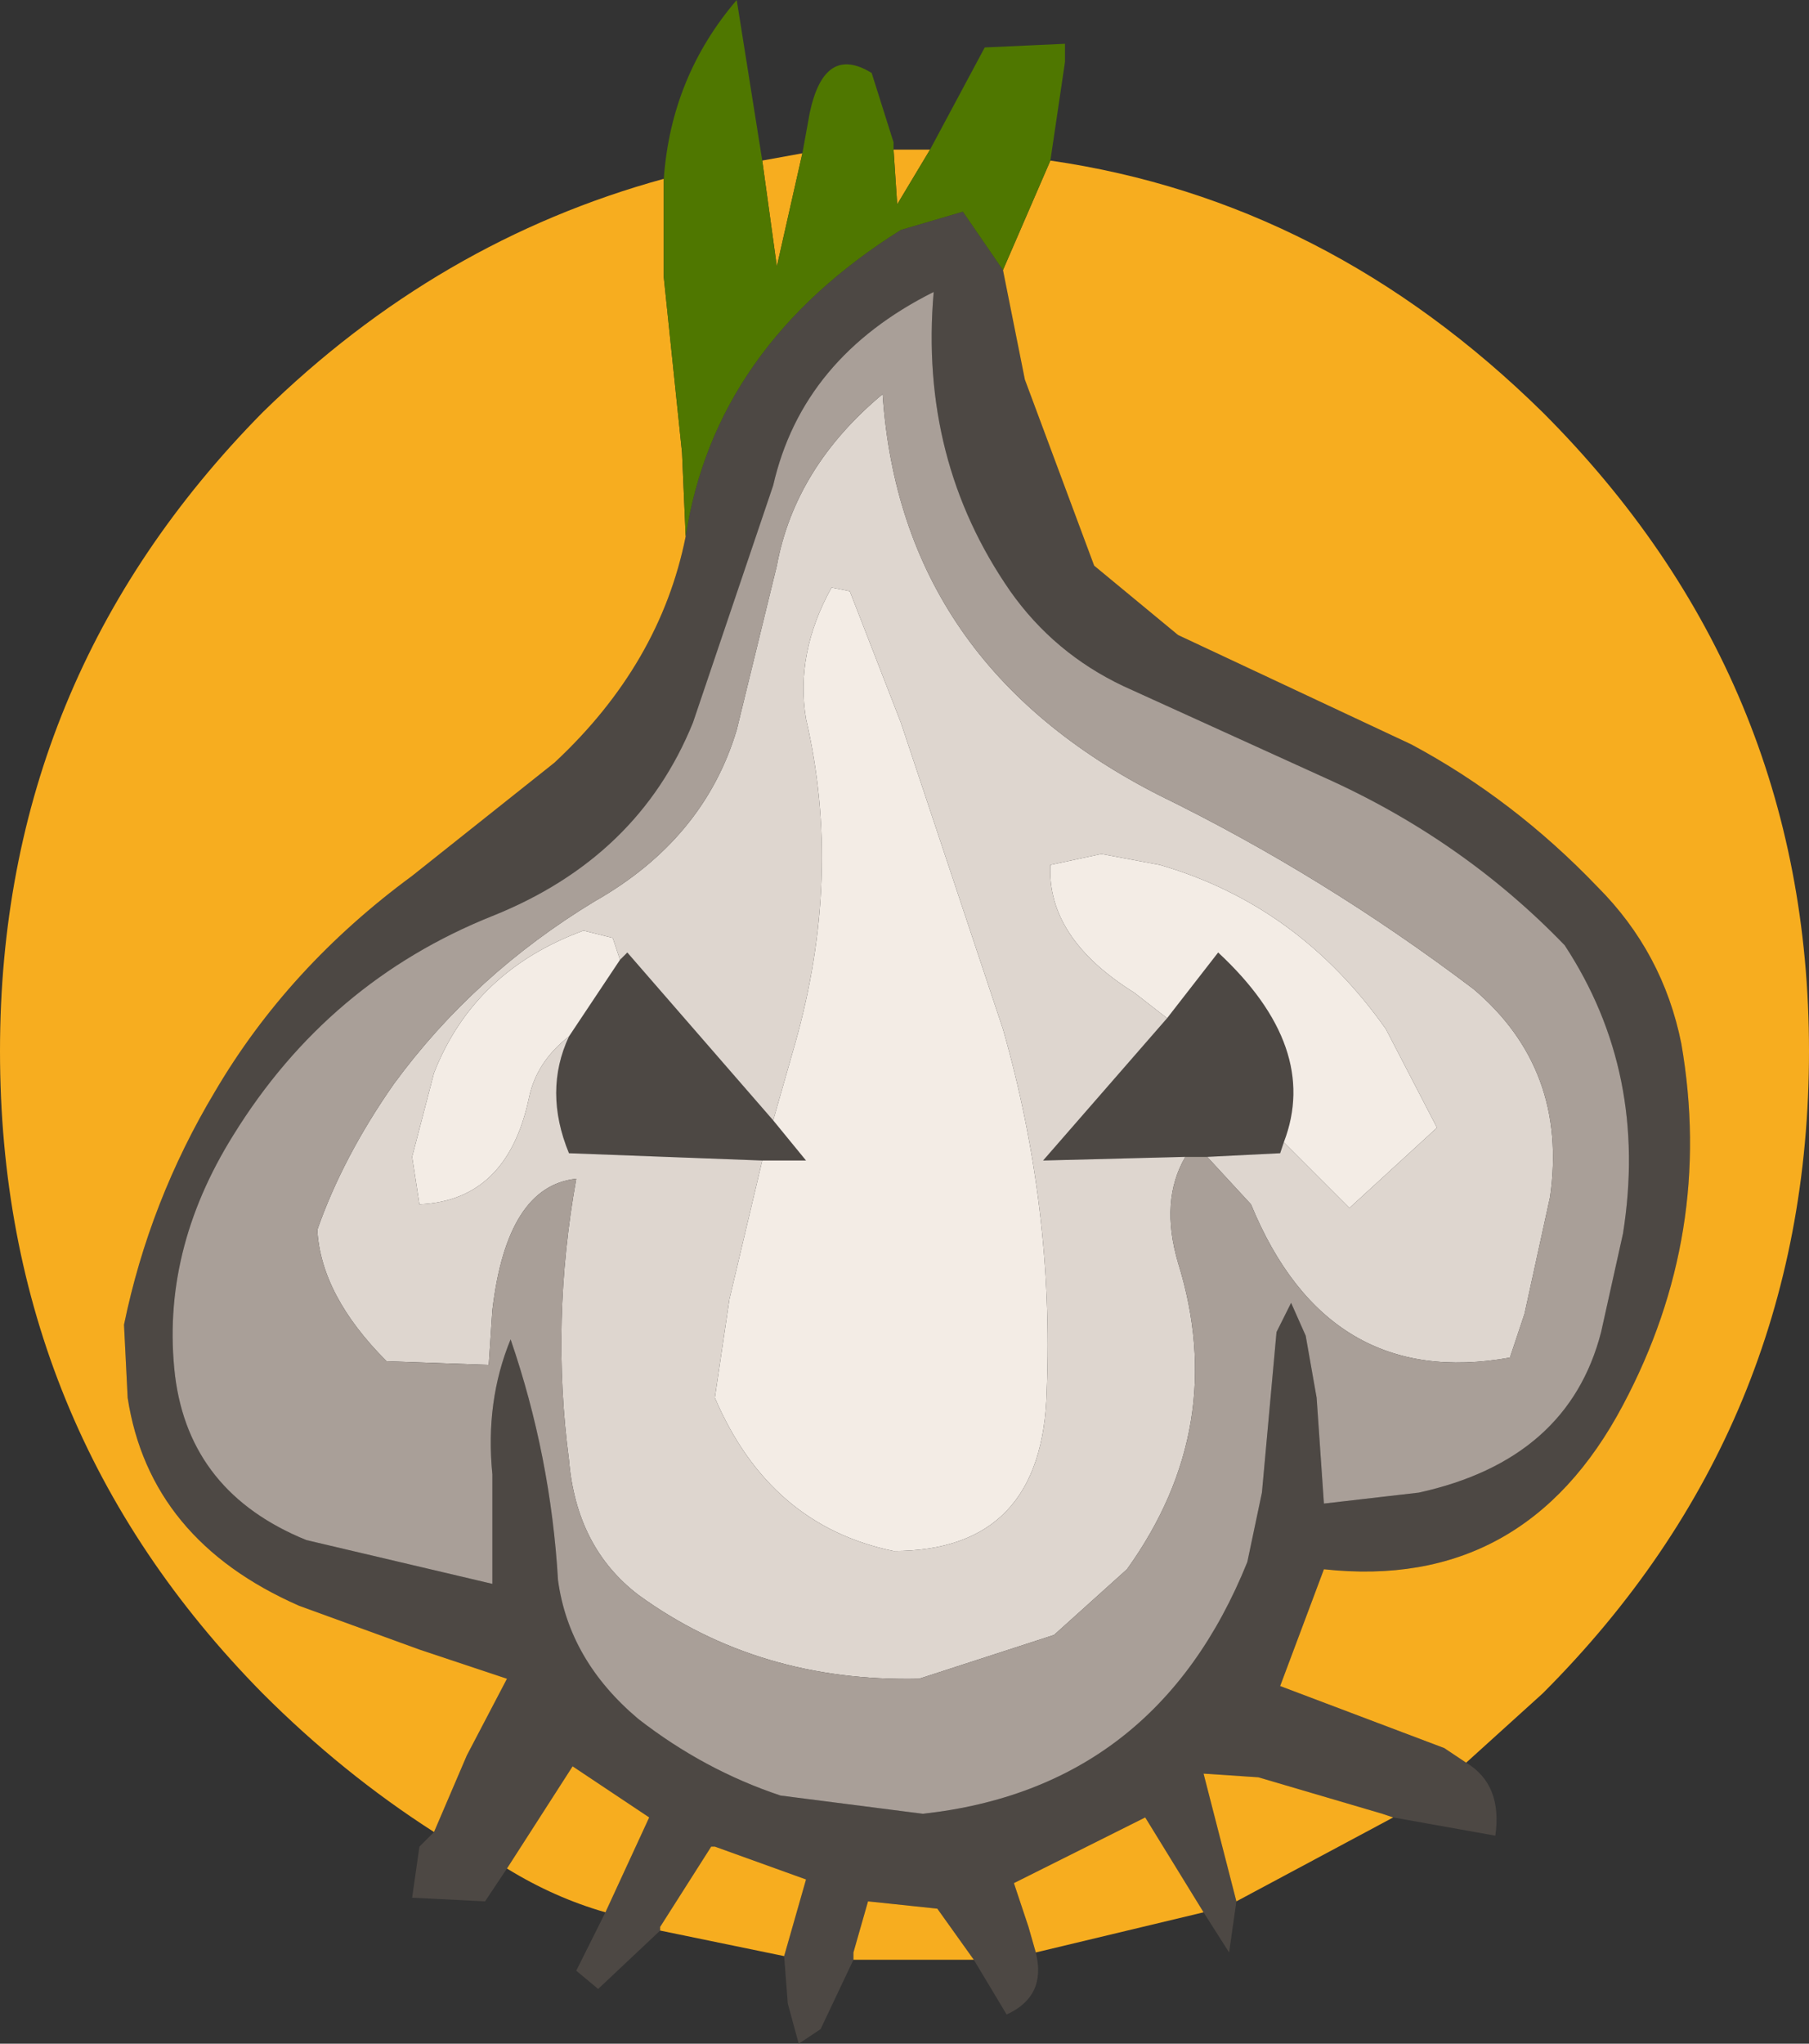 <?xml version="1.0" encoding="UTF-8" standalone="no"?>
<svg xmlns:ffdec="https://www.free-decompiler.com/flash" xmlns:xlink="http://www.w3.org/1999/xlink" ffdec:objectType="shape" height="28.0px" width="24.8px" xmlns="http://www.w3.org/2000/svg">
  <rect width="100%" height="100%" fill="#333333" stroke="none"/>
  <g transform="matrix(1.0, 0.0, 0.0, 1.0, -3.6, -1.6)">
    <path d="M17.35 5.3 L17.65 6.8 18.6 9.35 19.75 10.3 22.95 11.8 Q24.35 12.55 25.5 13.75 26.4 14.65 26.65 15.9 27.1 18.5 25.85 20.85 24.5 23.4 21.75 23.1 L21.15 24.7 23.4 25.55 23.7 25.75 Q24.2 26.05 24.1 26.75 L22.7 26.5 22.55 26.45 20.85 25.95 20.1 25.9 20.55 27.65 20.45 28.35 20.1 27.8 19.3 26.5 17.5 27.4 17.7 28.0 17.8 28.35 Q17.95 28.95 17.4 29.2 L16.95 28.45 16.45 27.75 15.5 27.65 15.3 28.35 15.3 28.45 14.85 29.4 14.55 29.6 14.4 29.05 14.35 28.4 14.65 27.35 13.4 26.9 13.35 26.9 12.65 28.0 12.65 28.05 11.8 28.85 11.5 28.6 11.9 27.8 12.5 26.5 11.45 25.8 10.55 27.2 10.25 27.65 9.25 27.6 9.35 26.9 9.55 26.7 10.0 25.65 10.55 24.6 9.35 24.2 7.7 23.6 Q5.65 22.7 5.35 20.75 L5.3 19.75 Q5.65 18.05 6.55 16.55 7.55 14.85 9.25 13.6 L11.2 12.05 Q12.65 10.7 13.0 8.95 13.4 6.35 15.95 4.75 L16.8 4.5 17.35 5.3 M20.15 17.45 L19.85 17.45 17.9 17.5 19.6 15.55 20.3 14.65 Q21.7 15.95 21.2 17.25 L21.15 17.4 20.15 17.45 M21.3 19.45 L21.5 19.9 21.65 20.75 21.75 22.2 23.05 22.05 Q25.1 21.6 25.55 19.85 L25.85 18.5 Q26.2 16.3 25.05 14.55 23.65 13.1 21.75 12.25 L19.0 11.0 Q18.05 10.55 17.45 9.7 16.2 7.9 16.4 5.6 14.6 6.5 14.2 8.25 L13.1 11.5 Q12.35 13.35 10.35 14.15 8.1 15.05 6.8 17.15 5.8 18.75 6.0 20.45 6.2 22.05 7.8 22.7 L10.35 23.3 10.35 21.8 Q10.25 20.8 10.6 19.95 11.15 21.55 11.25 23.25 11.4 24.35 12.35 25.15 13.25 25.85 14.3 26.2 L16.25 26.45 Q19.45 26.1 20.7 23.0 L20.9 22.05 21.1 19.85 21.3 19.45 M14.2 16.95 L14.65 17.5 14.05 17.5 11.4 17.4 Q11.05 16.55 11.4 15.8 L12.1 14.75 12.2 14.65 14.2 16.95" fill="#4d4844" fill-rule="evenodd" stroke="none"/>
    <path d="M23.7 25.75 L23.4 25.55 21.15 24.7 21.75 23.1 Q24.5 23.4 25.85 20.85 27.1 18.5 26.65 15.9 26.4 14.65 25.5 13.75 24.35 12.55 22.95 11.8 L19.75 10.3 18.6 9.35 17.65 6.8 17.35 5.3 18.0 3.8 Q21.8 4.35 24.75 7.25 28.4 10.9 28.4 16.0 28.4 21.15 24.75 24.8 L23.7 25.75 M13.0 8.95 Q12.65 10.7 11.2 12.05 L9.25 13.6 Q7.55 14.85 6.55 16.55 5.65 18.05 5.3 19.75 L5.35 20.75 Q5.65 22.7 7.7 23.6 L9.35 24.2 10.55 24.6 10.0 25.65 9.55 26.7 Q8.3 25.9 7.2 24.8 3.6 21.15 3.6 16.0 3.6 10.9 7.2 7.25 9.6 4.9 12.7 4.05 L12.7 5.4 12.95 7.8 13.0 8.95 M10.55 27.2 L11.45 25.8 12.5 26.5 11.9 27.8 Q11.2 27.6 10.55 27.2 M12.65 28.05 L12.65 28.0 13.35 26.9 13.4 26.9 14.65 27.35 14.35 28.4 12.65 28.05 M15.3 28.45 L15.3 28.35 15.5 27.65 16.45 27.75 16.95 28.45 15.95 28.45 15.3 28.45 M17.8 28.35 L17.7 28.0 17.5 27.4 19.3 26.5 20.1 27.8 17.8 28.35 M20.55 27.65 L20.1 25.9 20.85 25.95 22.55 26.45 22.7 26.5 20.55 27.65 M16.35 3.65 L15.9 4.4 15.85 3.65 15.95 3.65 16.35 3.65 M14.6 3.7 L14.25 5.25 14.05 3.8 14.6 3.7" fill="#f7ad1f" fill-rule="evenodd" stroke="none"/>
    <path d="M19.6 15.55 L19.15 15.2 Q17.95 14.45 18.0 13.45 L18.7 13.3 19.5 13.45 Q21.4 14.0 22.6 15.7 L23.3 17.05 22.1 18.15 21.2 17.25 Q21.7 15.95 20.3 14.65 L19.6 15.55 M14.2 16.95 L14.5 15.9 Q15.15 13.6 14.65 11.45 14.5 10.55 15.0 9.65 L15.25 9.7 15.95 11.5 17.35 15.7 Q18.05 18.15 17.95 20.65 17.9 22.85 15.85 22.85 14.15 22.5 13.4 20.75 L13.6 19.4 14.05 17.5 14.65 17.5 14.2 16.95 M11.4 15.8 Q10.95 16.15 10.85 16.65 10.55 18.05 9.35 18.1 L9.25 17.45 9.55 16.3 Q10.1 14.9 11.6 14.35 L12.0 14.45 12.1 14.75 11.4 15.8" fill="#f3ece5" fill-rule="evenodd" stroke="none"/>
    <path d="M19.85 17.45 Q19.5 18.05 19.75 18.9 20.45 21.15 19.05 23.1 L18.05 24.0 16.2 24.6 Q14.0 24.65 12.35 23.45 11.5 22.8 11.4 21.6 11.15 19.7 11.5 17.75 10.55 17.85 10.35 19.55 L10.3 20.3 8.9 20.25 Q8.0 19.35 7.95 18.45 8.3 17.45 9.0 16.45 10.1 14.95 11.75 13.95 13.25 13.1 13.7 11.6 L14.25 9.35 Q14.5 8.0 15.7 7.0 15.95 10.7 19.5 12.5 21.75 13.6 23.8 15.15 25.1 16.25 24.85 18.0 L24.5 19.6 24.3 20.2 Q21.8 20.65 20.75 18.1 L20.15 17.45 21.15 17.4 21.2 17.25 22.1 18.15 23.3 17.05 22.6 15.7 Q21.4 14.0 19.5 13.45 L18.7 13.3 18.0 13.45 Q17.95 14.45 19.15 15.2 L19.6 15.55 17.9 17.5 19.85 17.45 M14.05 17.5 L13.6 19.4 13.4 20.75 Q14.15 22.5 15.85 22.85 17.9 22.85 17.95 20.65 18.05 18.15 17.35 15.7 L15.95 11.5 15.25 9.7 15.0 9.65 Q14.5 10.55 14.65 11.45 15.15 13.6 14.5 15.9 L14.2 16.95 12.2 14.65 12.1 14.75 12.0 14.45 11.6 14.35 Q10.1 14.9 9.55 16.3 L9.25 17.45 9.35 18.1 Q10.55 18.05 10.85 16.65 10.95 16.15 11.4 15.8 11.05 16.55 11.4 17.4 L14.05 17.5" fill="#ded6cf" fill-rule="evenodd" stroke="none"/>
    <path d="M20.15 17.45 L20.75 18.1 Q21.8 20.65 24.3 20.2 L24.5 19.6 24.85 18.0 Q25.1 16.25 23.8 15.15 21.75 13.6 19.5 12.5 15.95 10.7 15.7 7.0 14.5 8.0 14.25 9.35 L13.7 11.6 Q13.25 13.1 11.75 13.95 10.1 14.95 9.0 16.45 8.3 17.45 7.95 18.45 8.0 19.35 8.9 20.25 L10.3 20.3 10.35 19.55 Q10.55 17.85 11.5 17.75 11.15 19.7 11.4 21.6 11.5 22.8 12.35 23.45 14.0 24.65 16.2 24.6 L18.05 24.0 19.05 23.1 Q20.45 21.15 19.75 18.9 19.5 18.05 19.85 17.45 L20.15 17.45 M21.3 19.45 L21.1 19.85 20.9 22.05 20.7 23.0 Q19.45 26.1 16.25 26.45 L14.3 26.2 Q13.25 25.85 12.35 25.15 11.4 24.35 11.25 23.25 11.15 21.55 10.6 19.95 10.25 20.8 10.35 21.8 L10.35 23.3 7.8 22.7 Q6.2 22.05 6.0 20.45 5.8 18.75 6.8 17.15 8.1 15.05 10.35 14.15 12.35 13.35 13.1 11.5 L14.2 8.25 Q14.6 6.5 16.4 5.6 16.2 7.9 17.45 9.7 18.05 10.55 19.0 11.0 L21.75 12.25 Q23.65 13.1 25.05 14.55 26.2 16.3 25.85 18.5 L25.55 19.85 Q25.1 21.6 23.05 22.05 L21.75 22.2 21.65 20.75 21.5 19.9 21.3 19.45" fill="#a99f98" fill-rule="evenodd" stroke="none"/>
    <path d="M17.35 5.3 L16.8 4.5 15.95 4.75 Q13.4 6.35 13.0 8.95 L12.95 7.8 12.7 5.4 12.7 4.05 Q12.8 2.65 13.7 1.6 L14.05 3.8 14.25 5.25 14.6 3.7 14.7 3.15 Q14.9 2.2 15.55 2.6 L15.85 3.55 15.85 3.65 15.9 4.4 16.35 3.65 17.1 2.25 18.2 2.2 18.2 2.45 18.0 3.8 17.35 5.3" fill="#4f7700" fill-rule="evenodd" stroke="none"/>
  </g>
</svg>
